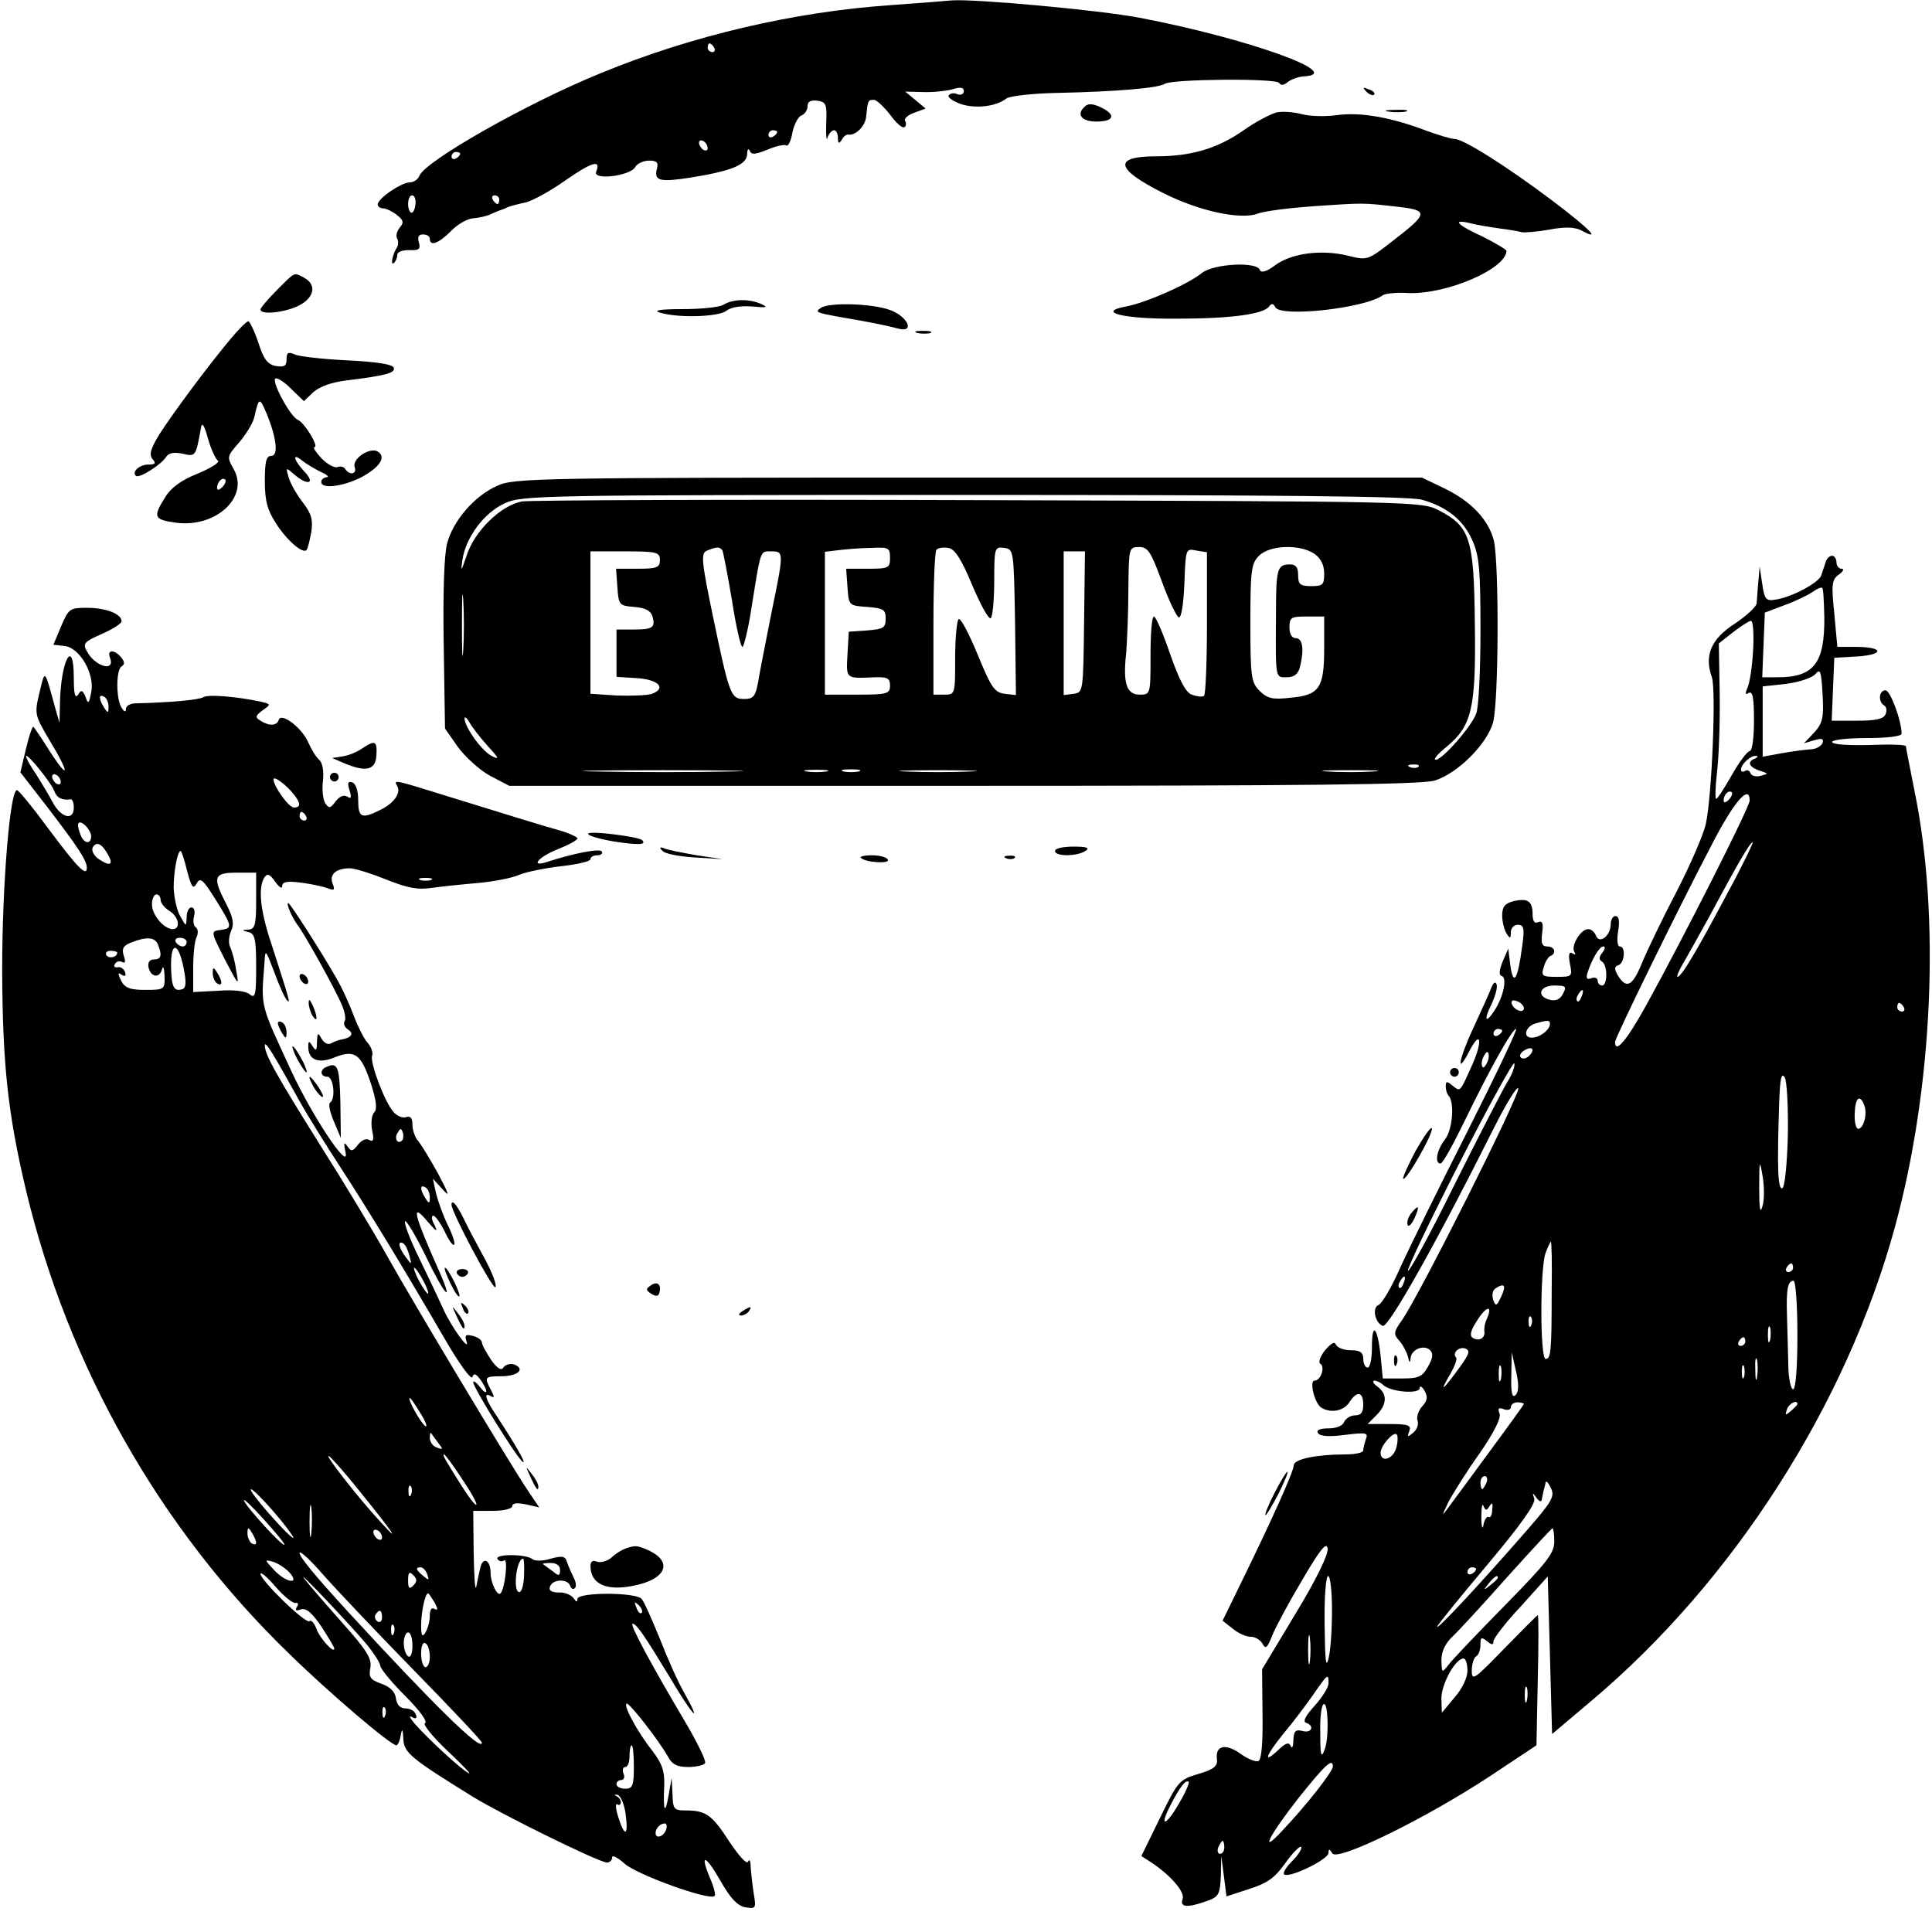 <?xml version="1.0" standalone="no"?>
<!DOCTYPE svg PUBLIC "-//W3C//DTD SVG 20010904//EN"
 "http://www.w3.org/TR/2001/REC-SVG-20010904/DTD/svg10.dtd">
<svg version="1.0" xmlns="http://www.w3.org/2000/svg"
 width="445pt" height="445pt" viewBox="0 0 445 445"
 preserveAspectRatio="xMidYMid meet">

<g transform="translate(0,445) scale(0.1,-0.1)"
fill="#000000" stroke="none">
<path d="M2050 4438 c-220 -15 -456 -70 -665 -156 -170 -69 -406 -203 -419
-237 -3 -8 -13 -15 -22 -15 -19 0 -74 -37 -74 -51 0 -5 6 -9 13 -9 6 0 21 -7
31 -15 15 -12 17 -17 7 -29 -7 -8 -10 -20 -6 -26 3 -5 3 -16 -2 -22 -10 -17
-14 -42 -5 -33 4 4 7 12 7 18 0 7 12 11 28 11 22 -1 26 2 22 17 -4 13 -1 19 9
19 9 0 16 -4 16 -10 0 -18 20 -11 48 17 15 16 38 29 51 30 13 1 31 5 40 9 9 4
18 8 21 9 3 1 12 4 20 8 8 3 27 8 42 11 15 4 56 26 91 51 62 43 82 48 70 19
-7 -20 79 -9 90 11 4 8 19 15 32 15 18 0 22 -4 18 -19 -7 -28 7 -31 78 -20 93
15 129 29 130 54 0 11 3 14 6 8 3 -10 13 -9 40 2 19 8 39 13 44 10 4 -3 11 10
14 29 4 19 13 37 21 40 8 3 14 13 14 21 0 11 7 15 23 13 20 -3 22 -8 20 -53
-1 -27 1 -42 3 -32 3 9 10 17 15 17 5 0 9 -8 9 -17 0 -14 2 -15 9 -5 4 8 11
13 15 12 16 -3 39 19 41 41 4 38 4 39 18 39 6 0 23 -16 37 -34 14 -19 28 -32
33 -29 4 2 5 9 2 14 -4 5 6 14 20 19 l27 10 -24 20 -23 19 40 -1 c22 -1 52 2
68 6 19 6 27 5 27 -4 0 -7 -7 -10 -15 -7 -8 4 -17 2 -20 -3 -3 -4 10 -13 29
-20 35 -11 81 -5 104 13 8 6 62 12 120 13 134 3 230 11 245 21 18 11 256 13
263 2 4 -6 11 -6 20 2 8 6 24 12 36 13 102 5 -130 88 -377 135 -94 18 -382 44
-433 40 -9 -1 -73 -6 -142 -11z m-405 -98 c3 -5 1 -10 -4 -10 -6 0 -11 5 -11
10 0 6 2 10 4 10 3 0 8 -4 11 -10z m145 -194 c0 -3 -4 -8 -10 -11 -5 -3 -10
-1 -10 4 0 6 5 11 10 11 6 0 10 -2 10 -4z m-160 -37 c0 -6 -4 -7 -10 -4 -5 3
-10 11 -10 16 0 6 5 7 10 4 6 -3 10 -11 10 -16z m-570 -13 c0 -3 -4 -8 -10
-11 -5 -3 -10 -1 -10 4 0 6 5 11 10 11 6 0 10 -2 10 -4z m-103 -116 c-1 -11
-5 -20 -9 -20 -4 0 -8 9 -8 20 0 11 4 20 9 20 6 0 9 -9 8 -20z m193 10 c0 -5
-2 -10 -4 -10 -3 0 -8 5 -11 10 -3 6 -1 10 4 10 6 0 11 -4 11 -10z"/>
<path d="M3147 4239 c7 -7 15 -10 18 -7 3 3 -2 9 -12 12 -14 6 -15 5 -6 -5z"/>
<path d="M2497 4203 c-18 -17 -5 -33 28 -33 39 0 46 14 16 30 -23 12 -35 13
-44 3z"/>
<path d="M2940 4191 c-14 -4 -47 -21 -74 -40 -61 -43 -122 -61 -202 -61 -101
0 -96 -29 16 -85 81 -41 178 -62 217 -47 16 6 73 13 128 17 118 8 113 8 192
-1 74 -8 74 -15 -8 -78 -59 -46 -59 -46 -104 -35 -61 15 -130 6 -168 -22 -20
-15 -32 -18 -35 -11 -6 20 -106 15 -134 -7 -32 -26 -130 -69 -175 -77 -69 -13
-5 -29 117 -28 123 0 200 10 213 28 6 8 10 7 14 -1 10 -25 208 -3 248 27 6 4
33 7 60 5 87 -3 223 55 225 97 0 3 -25 18 -55 33 -59 27 -72 41 -29 31 14 -4
45 -9 67 -12 23 -3 47 -7 53 -9 5 -1 34 1 62 6 36 7 58 6 73 -1 49 -27 23 1
-63 66 -106 80 -207 144 -228 144 -8 0 -37 9 -65 19 -81 31 -151 43 -204 36
-27 -4 -64 -3 -82 2 -19 5 -45 7 -59 4z"/>
<path d="M3198 4193 c12 -2 30 -2 40 0 9 3 -1 5 -23 4 -22 0 -30 -2 -17 -4z"/>
<path d="M638 3782 c-21 -21 -38 -41 -38 -45 0 -13 56 -7 88 9 36 18 42 48 13
64 -25 13 -20 15 -63 -28z"/>
<path d="M1666 3748 c-10 -6 -53 -10 -95 -10 -51 0 -68 -3 -51 -8 42 -13 134
-10 153 4 11 9 34 12 60 10 32 -3 37 -2 22 5 -27 13 -66 13 -89 -1z"/>
<path d="M1891 3741 c-16 -11 -16 -11 94 -30 33 -6 71 -14 84 -18 39 -10 22
28 -19 43 -41 15 -139 18 -159 5z"/>
<path d="M530 3668 c-51 -61 -129 -166 -162 -217 -21 -34 -25 -48 -17 -58 9
-10 7 -13 -9 -13 -21 0 -39 -17 -29 -26 7 -7 59 26 70 44 6 9 18 11 37 7 31
-7 31 -7 43 60 2 14 8 5 16 -25 7 -25 18 -48 23 -51 5 -4 -16 -17 -47 -30 -38
-15 -62 -33 -75 -55 -28 -45 -26 -51 26 -58 92 -12 169 60 132 124 -16 28 -15
29 13 61 16 19 32 45 35 59 10 45 12 45 27 10 24 -57 29 -100 12 -100 -12 0
-15 -14 -15 -58 0 -46 6 -67 26 -98 25 -39 61 -70 70 -61 3 3 7 21 11 41 4 28
1 42 -19 68 -14 18 -29 44 -33 58 -7 24 -7 24 12 8 30 -27 51 -23 25 5 -26 27
-30 46 -6 26 10 -8 29 -19 43 -26 14 -6 20 -12 14 -12 -7 -1 -13 -5 -13 -11 0
-17 48 -11 91 10 43 23 60 47 39 60 -18 11 -60 -17 -53 -36 6 -16 -12 -20 -22
-4 -3 5 -11 7 -18 4 -7 -2 -24 7 -37 21 -13 14 -20 25 -16 25 12 0 -23 57 -38
63 -17 7 -60 86 -52 95 4 3 20 -7 36 -23 l30 -29 22 21 c15 13 43 23 78 27 89
11 111 17 107 29 -2 8 -42 14 -108 17 -57 3 -112 9 -121 14 -14 6 -18 4 -18
-12 0 -15 -5 -18 -25 -15 -19 4 -28 16 -40 54 -9 27 -20 49 -23 49 -4 0 -23
-19 -42 -42z m-18 -340 c-7 -7 -12 -8 -12 -2 0 14 12 26 19 19 2 -3 -1 -11 -7
-17z"/>
<path d="M2113 3683 c9 -2 23 -2 30 0 6 3 -1 5 -18 5 -16 0 -22 -2 -12 -5z"/>
<path d="M1145 3331 c-52 -23 -101 -80 -115 -132 -7 -26 -10 -113 -8 -235 l3
-192 30 -43 c17 -23 50 -53 74 -66 l44 -23 1045 0 c798 0 1054 3 1086 12 53
16 121 84 135 134 13 47 14 363 2 418 -12 49 -53 92 -116 122 l-50 24 -1045 0
c-989 0 -1047 -1 -1085 -19z m2130 -32 c57 -16 95 -46 116 -93 16 -35 19 -67
19 -208 0 -92 -4 -178 -10 -192 -11 -30 -78 -106 -93 -106 -7 0 5 14 25 30 58
48 68 88 65 285 -2 195 -11 222 -82 259 -40 21 -46 21 -1060 24 -561 2 -1035
0 -1053 -3 -48 -9 -109 -68 -127 -124 -13 -38 -14 -40 -10 -11 8 53 50 109 98
131 40 18 81 19 1057 19 712 0 1027 -3 1055 -11z m-1611 -117 c2 -4 12 -56 22
-115 9 -59 20 -107 24 -107 3 0 12 35 19 78 24 150 21 142 47 142 30 0 30 0 0
-146 -13 -66 -27 -136 -30 -156 -6 -32 -11 -38 -32 -38 -31 0 -34 9 -72 191
-27 130 -28 145 -13 151 22 9 29 9 35 0z m386 -17 c0 -23 -3 -25 -51 -25 l-50
0 3 -42 c3 -43 3 -43 46 -46 37 -3 42 -6 42 -27 0 -21 -5 -24 -42 -27 l-43 -3
-3 -52 c-3 -57 -5 -56 61 -53 31 1 37 -2 37 -19 0 -19 -6 -21 -75 -21 l-75 0
0 164 0 165 33 4 c17 2 51 5 75 5 39 2 42 0 42 -23z m189 -62 c19 -45 38 -80
43 -77 4 3 8 41 8 85 0 78 1 80 23 77 22 -3 22 -5 25 -171 l2 -168 -26 3 c-23
3 -31 14 -62 90 -20 48 -39 85 -44 82 -4 -3 -8 -43 -8 -90 0 -83 0 -84 -25
-84 l-25 0 0 163 c0 90 3 167 7 171 4 4 16 6 27 4 15 -2 30 -25 55 -85z m437
8 c16 -44 34 -81 39 -83 6 -2 11 30 13 78 3 80 3 81 27 76 l25 -4 0 -164 c0
-89 -3 -165 -7 -167 -5 -3 -17 -1 -28 3 -14 5 -29 34 -50 94 -16 47 -33 86
-37 86 -5 0 -8 -40 -8 -90 0 -89 0 -90 -25 -90 -30 0 -39 26 -31 96 2 27 5 93
5 147 1 95 1 97 25 97 20 0 27 -11 52 -79z m352 63 c14 -10 22 -25 22 -45 0
-26 -3 -29 -30 -29 -25 0 -30 4 -30 25 0 18 -5 25 -19 25 -29 0 -32 -10 -32
-112 -1 -154 -2 -148 25 -148 16 0 26 7 30 23 10 39 7 67 -9 67 -9 0 -15 9
-15 25 0 23 4 25 40 25 l40 0 0 -73 c0 -92 -11 -108 -77 -114 -42 -5 -54 -2
-72 16 -19 19 -21 32 -21 156 0 122 2 137 20 155 25 25 95 27 128 4z m-1508
-14 c0 -17 -7 -20 -51 -20 l-50 0 3 -42 c3 -42 4 -43 39 -46 26 -2 38 -9 42
-22 7 -26 0 -30 -45 -30 l-38 0 0 -54 0 -55 47 -3 c49 -3 69 -23 35 -36 -11
-4 -48 -5 -81 -4 l-61 4 0 164 0 164 80 0 c73 0 80 -2 80 -20z m977 -142 c-2
-161 -2 -163 -24 -166 l-23 -3 0 165 0 166 24 0 25 0 -2 -162z m-1430 -65 c-2
-32 -3 -6 -3 57 0 63 1 89 3 58 2 -32 2 -84 0 -115z m57 -222 c26 -28 27 -32
8 -22 -23 12 -62 67 -62 86 0 6 6 1 12 -10 6 -11 25 -35 42 -54z m2143 -47
c-3 -3 -12 -4 -19 -1 -8 3 -5 6 6 6 11 1 17 -2 13 -5z m-1589 -11 c-81 -2
-216 -2 -300 0 -84 1 -18 3 147 3 165 0 234 -2 153 -3z m225 0 c-13 -2 -33 -2
-45 0 -13 2 -3 4 22 4 25 0 35 -2 23 -4z m75 0 c-10 -2 -26 -2 -35 0 -10 3 -2
5 17 5 19 0 27 -2 18 -5z m255 0 c-40 -2 -106 -2 -145 0 -40 1 -8 3 72 3 80 0
112 -2 73 -3z m930 0 c-29 -2 -77 -2 -105 0 -29 2 -6 3 52 3 58 0 81 -1 53 -3z"/>
<path d="M4205 3155 c-3 -8 -7 -22 -10 -30 -5 -17 -69 -51 -105 -56 -22 -4
-26 0 -31 36 l-6 40 -3 -35 c-2 -19 -3 -42 -4 -50 -1 -8 -24 -29 -51 -47 -54
-35 -70 -73 -52 -123 10 -29 0 -275 -14 -338 -5 -23 -35 -93 -67 -155 -32 -61
-68 -136 -80 -165 -22 -54 -36 -61 -56 -28 -8 14 -8 20 2 23 14 5 17 43 3 43
-6 0 -7 16 -4 35 4 23 2 35 -6 35 -6 0 -11 -8 -11 -19 0 -26 -26 -47 -34 -26
-3 8 -11 15 -18 15 -17 0 -40 -38 -32 -52 4 -7 3 -8 -4 -4 -8 5 -10 -2 -6 -24
6 -29 5 -30 -30 -30 -34 0 -37 2 -30 23 3 12 11 24 15 25 15 6 10 22 -7 22
-12 0 -15 7 -12 30 3 23 1 30 -9 26 -9 -4 -13 3 -13 19 0 30 -12 37 -45 29
-19 -5 -25 -13 -25 -33 0 -14 5 -33 10 -41 8 -13 10 -12 10 3 0 9 7 17 16 17
14 0 16 -8 10 -50 -10 -76 -20 -93 -27 -45 l-5 40 -13 -30 c-8 -20 -9 -31 -2
-33 13 -4 4 -48 -17 -80 -21 -32 -25 -21 -6 16 8 18 14 38 11 45 -3 7 -7 4
-12 -8 -4 -11 -23 -53 -42 -94 -34 -73 -40 -113 -7 -49 26 49 29 17 3 -39 -27
-60 -25 -58 -44 -43 -12 10 -15 10 -15 -2 0 -8 3 -18 6 -21 15 -15 10 -79 -8
-102 -19 -24 -24 -55 -10 -55 5 0 28 42 53 93 60 124 112 217 121 217 4 0 -46
-105 -110 -232 -65 -128 -135 -270 -156 -316 -20 -46 -43 -85 -51 -88 -15 -6
-8 -41 10 -48 13 -5 126 196 255 454 29 58 55 100 57 93 5 -13 -231 -483 -268
-534 -19 -27 -20 -32 -6 -47 8 -9 17 -26 20 -37 3 -14 5 -15 6 -4 1 21 31 33
45 19 8 -8 6 -19 -5 -38 -13 -23 -21 -27 -59 -27 l-45 0 -5 52 c-7 67 -20 80
-20 20 0 -26 -4 -47 -10 -47 -5 0 -10 9 -10 20 0 15 -7 20 -29 20 -16 0 -31 6
-34 13 -3 8 -11 3 -25 -13 -11 -14 -16 -28 -11 -31 12 -7 1 -39 -13 -39 -13 0
0 -52 15 -62 22 -14 52 -8 65 12 17 27 32 25 32 -5 0 -18 -5 -25 -19 -25 -10
0 -21 -7 -25 -15 -3 -9 -18 -15 -36 -15 -20 0 -29 -4 -24 -11 4 -7 25 -9 62
-4 49 6 54 5 48 -10 -3 -9 -6 -21 -6 -26 0 -5 -19 -9 -42 -9 -66 0 -118 -11
-118 -25 0 -14 -51 -127 -122 -272 l-42 -86 23 -18 c13 -11 31 -19 42 -19 10
0 22 -7 27 -16 7 -13 11 -10 22 18 7 18 38 76 69 128 42 72 57 90 59 73 2 -13
-26 -71 -74 -150 l-77 -128 1 -102 c1 -63 -2 -105 -9 -109 -6 -3 -24 4 -41 16
-34 25 -59 20 -55 -11 2 -17 -6 -24 -43 -35 -44 -13 -47 -17 -88 -101 l-43
-88 23 -15 c44 -29 78 -68 72 -84 -7 -19 10 -21 55 -5 28 10 31 15 33 57 l1
47 6 -46 6 -47 52 17 c41 13 59 25 83 59 17 24 34 41 37 38 3 -3 -6 -18 -21
-33 -15 -15 -23 -29 -17 -31 17 -6 101 36 101 50 0 10 2 10 9 -1 12 -19 216
81 363 178 l107 71 3 150 c2 83 2 150 0 150 -1 0 -36 -35 -77 -77 -69 -71 -75
-76 -75 -51 0 15 5 30 10 33 6 3 10 15 10 27 0 17 2 18 15 8 11 -9 15 -10 15
0 0 6 28 43 63 80 l62 69 5 -181 5 -182 90 76 c327 275 588 682 700 1093 87
320 105 714 44 1007 -10 51 -19 96 -19 99 0 4 -38 5 -85 3 -48 -1 -85 1 -85 7
0 5 36 9 80 9 46 0 80 4 80 10 0 30 -26 100 -37 100 -15 0 -18 -26 -3 -35 5
-3 7 -12 3 -20 -4 -11 -22 -15 -65 -15 l-59 0 3 73 3 72 53 3 c63 4 61 22 -3
22 l-43 0 -7 77 c-7 67 -6 78 11 90 10 7 12 13 6 13 -7 0 -12 7 -12 15 0 8 -5
15 -10 15 -6 0 -13 -7 -15 -15z m-3 -126 c1 -107 -24 -139 -108 -139 l-35 0 3
75 3 74 45 17 c25 9 54 23 64 30 11 8 21 12 23 10 3 -2 4 -32 5 -67z m-164
-76 c-2 -38 -8 -77 -13 -87 -6 -14 -5 -17 3 -12 9 5 12 -12 12 -63 0 -40 -4
-71 -10 -71 -5 0 -24 -25 -41 -55 -17 -30 -33 -55 -36 -55 -3 0 -2 28 2 63 4
34 7 114 6 178 l-2 117 33 26 c18 14 37 26 41 26 5 0 7 -30 5 -67z m140 -191
l-23 -24 24 7 c17 5 22 4 19 -6 -3 -8 -16 -15 -29 -15 -13 -1 -43 -5 -66 -9
l-43 -8 0 81 0 81 55 6 c30 4 60 14 67 23 11 13 13 5 16 -48 3 -54 0 -66 -20
-88z m-135 -59 c-20 -7 -15 -20 10 -28 21 -7 21 -7 2 -12 -10 -3 -21 0 -23 6
-2 6 -8 9 -13 5 -5 -3 -9 -1 -9 3 0 13 22 33 35 32 5 0 4 -3 -2 -6z m-61 -95
c-7 -7 -12 -8 -12 -2 0 6 3 14 7 17 3 4 9 5 12 2 2 -3 -1 -11 -7 -17z m48 -2
c0 -15 -150 -311 -238 -471 -46 -83 -72 -113 -72 -85 0 10 145 306 223 455 51
99 87 140 87 101z m-51 -213 c-69 -130 -106 -193 -115 -193 -3 0 3 15 14 33
10 17 36 64 57 102 67 125 96 175 102 175 2 0 -23 -53 -58 -117z m-288 -137
c-8 -10 -9 -16 -1 -21 13 -8 13 -55 0 -55 -5 0 -10 5 -10 11 0 6 -7 9 -14 6
-11 -4 -13 -1 -10 11 11 34 28 62 37 62 5 0 4 -6 -2 -14z m-91 -95 c-6 -13
-17 -17 -30 -14 -32 8 -24 33 10 33 27 0 29 -2 20 -19z m43 -6 c-3 -9 -8 -14
-10 -11 -3 3 -2 9 2 15 9 16 15 13 8 -4z m-133 -27 c0 -13 -23 -5 -28 10 -2 7
2 10 12 6 9 -3 16 -11 16 -16z m875 2 c3 -5 1 -10 -4 -10 -6 0 -11 5 -11 10 0
6 2 10 4 10 3 0 8 -4 11 -10z m-815 -38 c0 -14 -23 -32 -42 -32 -22 0 -14 27
10 33 28 8 32 7 32 -1z m-110 -16 c0 -3 -4 -8 -10 -11 -5 -3 -10 -1 -10 4 0 6
5 11 10 11 6 0 10 -2 10 -4z m62 -58 c-6 -6 -15 -8 -19 -4 -4 4 -1 11 7 16 19
12 27 3 12 -12z m-96 -14 c-4 -9 -9 -15 -11 -12 -3 3 -3 13 1 22 4 9 9 15 11
12 3 -3 3 -13 -1 -22z m46 -46 c-11 -18 -66 -125 -122 -237 -55 -112 -104
-201 -107 -198 -3 3 50 114 118 247 68 133 125 236 127 231 2 -6 -5 -26 -16
-43z m646 -124 c-2 -67 -7 -119 -13 -121 -10 -3 -12 47 -7 197 2 56 5 71 13
58 5 -10 8 -69 7 -134z m176 70 c8 -20 -2 -54 -14 -54 -5 0 -9 16 -8 35 1 37
12 46 22 19z m-235 -234 c-5 -17 -7 -2 -7 45 0 64 1 66 8 25 4 -25 4 -56 -1
-70z m-485 -193 c0 -142 -2 -157 -14 -157 -13 0 -13 210 0 244 5 14 11 26 12
26 2 0 3 -51 2 -113z m556 53 c0 -5 -5 -10 -11 -10 -5 0 -7 5 -4 10 3 6 8 10
11 10 2 0 4 -4 4 -10z m-897 -35 c-3 -9 -8 -14 -10 -11 -3 3 -2 9 2 15 9 16
15 13 8 -4z m907 -120 c0 -77 -4 -125 -10 -125 -5 0 -11 26 -11 58 -1 31 -2
82 -3 112 -2 61 2 80 15 80 5 0 9 -56 9 -125z m-682 89 c-11 -23 -13 -24 -19
-7 -3 10 -1 21 5 25 21 14 26 8 14 -18z m-33 -51 c-5 -10 -7 -23 -6 -30 2 -15
-12 -23 -26 -15 -9 5 -6 17 9 40 21 34 37 37 23 5z m102 -15 c-3 -8 -6 -5 -6
6 -1 11 2 17 5 13 3 -3 4 -12 1 -19z m550 -35 c-3 -10 -5 -4 -5 12 0 17 2 24
5 18 2 -7 2 -21 0 -30z m-57 -3 c0 -5 -5 -10 -11 -10 -5 0 -7 5 -4 10 3 6 8
10 11 10 2 0 4 -4 4 -10z m-657 -58 c-39 -54 -49 -62 -25 -21 12 20 19 39 16
42 -10 10 6 26 21 21 12 -5 9 -13 -12 -42z m128 -65 c-8 -8 -11 4 -10 44 l1
54 10 -44 c7 -30 6 -47 -1 -54z m556 41 c-2 -13 -4 -5 -4 17 -1 22 1 32 4 23
2 -10 2 -28 0 -40z m-590 -5 c-3 -10 -5 -4 -5 12 0 17 2 24 5 18 2 -7 2 -21 0
-30z m560 5 c-3 -7 -5 -2 -5 12 0 14 2 19 5 13 2 -7 2 -19 0 -25z m-831 -18
c16 -16 84 -22 84 -7 0 6 5 4 11 -6 8 -14 7 -23 -5 -36 -9 -10 -14 -25 -11
-33 3 -8 -1 -21 -10 -28 -13 -11 -14 -10 -9 4 5 13 -2 16 -45 16 l-51 0 20 20
c25 25 26 49 3 66 -10 7 -13 14 -7 14 5 0 15 -5 20 -10z m324 -44 c0 -1 -35
-50 -78 -108 -42 -57 -85 -116 -95 -129 -17 -23 -17 -23 -1 11 10 19 41 69 71
111 34 49 51 83 47 93 -5 12 -2 15 10 10 9 -3 16 -1 16 5 0 6 7 11 15 11 8 0
15 -2 15 -4z m630 0 c0 -2 -7 -9 -15 -16 -13 -11 -14 -10 -9 4 5 14 24 23 24
12z m-924 -101 c-7 -26 -36 -35 -36 -11 0 16 30 50 37 42 3 -3 3 -17 -1 -31z
m208 -80 c-4 -8 -8 -15 -10 -15 -2 0 -4 7 -4 15 0 8 4 15 10 15 5 0 7 -7 4
-15z m91 -112 c-103 -118 -205 -228 -205 -220 0 3 52 67 115 142 79 94 112
141 109 153 -5 14 -4 15 5 2 6 -8 11 -10 12 -5 1 6 3 15 4 20 2 6 4 15 5 20 1
6 6 0 12 -12 10 -20 3 -31 -57 -100z m-84 58 c6 10 8 7 6 -8 0 -12 -4 -20 -8
-17 -4 2 -10 -6 -12 -18 -2 -13 -5 -5 -5 17 0 22 2 34 5 26 5 -11 7 -11 14 0z
m149 -82 c0 -27 -18 -49 -115 -148 -63 -64 -121 -125 -129 -136 -15 -19 -15
-19 -16 11 0 20 9 39 26 55 14 13 71 75 126 137 55 61 102 112 104 112 2 0 4
-14 4 -31z m-180 -63 c0 -3 -4 -8 -10 -11 -5 -3 -10 -1 -10 4 0 6 5 11 10 11
6 0 10 -2 10 -4z m-332 -94 c0 -43 -3 -93 -8 -112 -6 -25 -8 -4 -9 78 -1 61 3
112 8 112 5 0 9 -35 9 -78z m382 74 c0 -2 -8 -10 -17 -17 -16 -13 -17 -12 -4
4 13 16 21 21 21 13z m-433 -193 c-2 -16 -4 -3 -4 27 0 30 2 43 4 28 2 -16 2
-40 0 -55z m363 -21 c0 -16 -12 -42 -30 -62 l-29 -35 -1 33 c0 33 32 92 51 92
5 0 9 -13 9 -28z m-320 -29 c0 -10 -15 -33 -32 -52 -20 -22 -28 -36 -20 -39
21 -7 13 -25 -8 -19 -16 4 -20 0 -21 -21 0 -15 -3 -21 -6 -14 -4 10 -11 8 -29
-9 -37 -35 -28 -11 14 40 21 25 51 65 67 88 34 49 35 49 35 26z m457 -40 c-3
-10 -5 -4 -5 12 0 17 2 24 5 18 2 -7 2 -21 0 -30z m-466 -113 c-8 -21 -10 -14
-10 36 -1 33 2 64 7 68 11 12 14 -77 3 -104z m19 -39 c0 -11 -60 -88 -115
-146 -56 -61 -33 -14 37 75 60 75 78 92 78 71z m-355 -86 c-30 -52 -46 -55
-19 -3 21 41 35 60 42 54 2 -3 -8 -26 -23 -51z m105 -100 c0 -8 -4 -15 -10
-15 -5 0 -7 7 -4 15 4 8 8 15 10 15 2 0 4 -7 4 -15z"/>
<path d="M141 3008 l-18 -43 26 -3 c35 -4 70 -65 61 -107 -5 -26 -7 -28 -13
-10 -7 16 -10 17 -17 5 -7 -10 -10 1 -10 38 0 98 -31 40 -32 -63 l-1 -40 -10
35 c-25 91 -23 89 -36 35 -12 -50 -11 -52 23 -110 46 -75 47 -97 1 -26 -18 29
-36 55 -38 57 -2 2 -10 -20 -17 -50 l-13 -55 59 -76 c75 -98 94 -127 94 -144
0 -22 -23 2 -92 95 -34 46 -65 84 -69 84 -16 0 -34 -218 -34 -415 1 -217 13
-330 55 -507 97 -406 309 -780 607 -1068 92 -90 233 -210 246 -210 3 0 8 10
10 23 3 17 5 15 6 -8 1 -32 17 -45 161 -134 67 -41 290 -151 308 -151 6 0 12
5 12 12 0 6 12 0 28 -14 26 -25 197 -87 208 -75 3 2 -2 22 -11 42 -24 58 -10
53 25 -8 22 -39 38 -56 56 -60 25 -4 26 -3 20 32 -3 20 -6 47 -7 61 0 14 -3
19 -6 12 -3 -7 -21 13 -43 46 -40 62 -54 72 -101 72 -27 0 -29 3 -30 38 l-2
37 -7 -40 c-8 -47 -13 -38 -10 23 1 33 -5 50 -28 80 -33 42 -66 102 -59 108 5
5 77 -88 96 -123 9 -17 21 -23 46 -23 18 0 36 4 39 9 3 5 -18 48 -47 97 -73
123 -128 224 -120 224 9 0 26 -25 85 -122 53 -90 78 -116 34 -37 -14 24 -39
80 -56 124 -18 44 -36 85 -42 92 -13 16 -148 16 -148 0 0 -8 -3 -7 -9 2 -5 7
-20 14 -34 13 -17 0 -24 5 -20 14 6 17 40 18 46 2 2 -7 7 -10 11 -6 4 3 3 14
-3 25 -5 10 -12 26 -15 35 -4 14 -11 15 -37 8 -19 -6 -37 -6 -43 -1 -15 12
-88 12 -80 0 3 -5 10 -7 15 -3 10 6 2 -65 -8 -76 -7 -8 -23 24 -23 47 0 30
-18 39 -24 11 -3 -13 -7 -32 -9 -43 -3 -11 -5 24 -6 78 l-1 97 45 0 c26 0 45
5 45 11 0 7 11 8 31 4 l31 -7 -29 43 c-38 57 -254 416 -323 539 -29 52 -97
165 -151 250 -104 166 -129 211 -129 232 0 13 20 -20 82 -132 17 -30 59 -98
93 -150 65 -100 143 -228 240 -395 32 -55 60 -94 63 -87 3 10 8 8 18 -5 7 -10
14 -22 14 -27 0 -6 -7 -1 -15 10 -8 10 -15 15 -15 10 0 -12 101 -175 114 -183
10 -7 -17 40 -61 107 -25 37 -30 55 -12 44 8 -5 8 -1 0 14 -16 30 -15 32 23
32 38 0 57 16 31 27 -10 3 -20 0 -25 -6 -5 -9 -14 -4 -29 17 -11 17 -21 34
-21 40 0 5 -9 12 -21 15 -16 4 -19 2 -15 -11 11 -31 -35 32 -53 73 -10 22 -35
75 -56 118 -21 43 -35 80 -32 84 3 3 25 -34 48 -81 42 -88 66 -115 31 -35 -61
137 -66 162 -26 114 19 -22 23 -24 15 -7 -7 12 -8 22 -3 22 4 0 16 -16 26 -36
9 -20 19 -34 22 -31 3 3 -4 24 -15 46 -11 23 -23 56 -27 74 l-7 32 23 -25 c17
-19 14 -11 -10 35 -18 33 -39 67 -46 76 -8 8 -14 26 -14 38 0 16 -5 21 -14 18
-8 -3 -21 2 -29 11 -21 23 -55 114 -50 130 3 7 -2 21 -11 31 -8 9 -22 37 -31
61 -9 24 -27 65 -42 90 -35 61 -105 170 -109 170 -6 0 9 -34 21 -50 15 -19 86
-146 102 -184 7 -15 10 -33 7 -38 -4 -6 0 -14 7 -19 15 -9 9 -19 -13 -23 -7
-1 -18 -5 -25 -9 -7 -4 -16 0 -22 10 -9 16 -10 15 -11 -7 0 -20 -2 -22 -10
-10 -8 13 -10 13 -10 -1 0 -31 24 -40 62 -24 46 18 60 7 83 -63 12 -38 14 -57
7 -64 -6 -6 -8 -24 -5 -41 5 -22 3 -28 -6 -23 -7 5 -18 0 -26 -10 -13 -17 -16
-17 -25 -4 -8 11 -9 8 -4 -15 9 -45 -78 86 -125 188 -72 156 -70 145 -62 247
2 35 2 35 23 -20 11 -30 24 -59 29 -64 9 -10 6 0 -35 127 -27 80 -32 132 -17
156 7 10 12 8 25 -10 9 -13 16 -17 16 -10 0 10 11 12 43 8 24 -3 51 -9 62 -13
15 -6 17 -4 11 11 -8 21 8 35 40 35 11 0 49 -12 84 -26 50 -20 73 -24 105 -19
22 3 69 8 104 11 35 3 79 11 97 19 17 7 62 16 98 20 36 4 66 11 66 16 0 5 7 9
16 9 8 0 13 4 10 9 -5 7 -64 -4 -128 -25 -39 -12 -15 14 27 30 25 10 45 21 45
25 0 3 -21 13 -47 20 -43 12 -90 27 -301 92 -71 22 -75 22 -68 10 11 -16 -5
-40 -37 -56 -44 -22 -52 -19 -52 22 0 21 -5 38 -14 41 -10 3 -11 -2 -6 -18 5
-17 4 -21 -5 -15 -8 5 -18 1 -27 -11 -12 -16 -15 -17 -24 -4 -5 8 -8 32 -5 52
2 23 -1 41 -9 48 -7 6 -18 24 -25 40 -14 33 -62 70 -68 52 -4 -14 -22 -15 -42
-2 -13 8 -12 11 5 24 20 14 19 14 -5 20 -58 12 -121 17 -132 10 -10 -6 -72
-12 -155 -14 -13 0 -23 -6 -23 -13 0 -8 -4 -7 -10 3 -13 20 -13 87 0 95 8 5 7
11 -1 21 -15 18 -33 18 -26 0 14 -35 -34 -22 -53 14 -10 18 -6 22 35 40 25 11
45 24 45 29 0 17 -36 31 -80 31 -39 0 -42 -2 -59 -42z m109 -186 c0 -15 -2
-15 -10 -2 -13 20 -13 33 0 25 6 -3 10 -14 10 -23z m-125 -194 c6 -16 18 -22
38 -19 4 0 7 -8 7 -19 0 -31 -29 -24 -48 11 -9 17 -27 47 -39 66 -13 18 -23
37 -23 41 0 11 59 -62 65 -80z m15 21 c0 -6 -4 -7 -10 -4 -5 3 -10 11 -10 16
0 6 5 7 10 4 6 -3 10 -11 10 -16z m537 -29 c16 -20 16 -30 0 -30 -12 0 -47 49
-47 65 0 9 30 -13 47 -35z m28 -50 c3 -5 1 -10 -4 -10 -6 0 -11 5 -11 10 0 6
2 10 4 10 3 0 8 -4 11 -10z m-495 -46 c0 -19 -16 -18 -24 2 -11 27 -7 37 9 24
8 -7 15 -19 15 -26z m40 -45 c12 -22 2 -25 -25 -6 -10 8 -15 19 -11 26 9 14
22 7 36 -20z m181 -35 c10 -38 14 -43 22 -29 8 15 14 10 43 -36 40 -64 40 -67
12 -71 -23 -3 -23 -3 10 -68 32 -61 33 -63 26 -25 -3 22 -10 46 -14 54 -4 8
-3 24 2 36 8 17 5 32 -11 63 -32 62 -29 72 24 72 l45 0 0 -65 c0 -55 -3 -65
-17 -66 -17 -1 -17 -2 0 -6 14 -4 17 -16 17 -80 0 -65 -2 -74 -15 -63 -9 7
-36 11 -72 8 l-58 -3 0 55 c0 30 3 63 8 72 4 9 3 19 -2 22 -5 3 -7 15 -4 26 3
11 0 20 -6 20 -6 0 -11 -10 -11 -22 -1 -23 -1 -23 -15 2 -8 14 -14 43 -15 65
0 39 9 85 16 85 2 0 9 -21 15 -46z m562 -21 c-7 -2 -19 -2 -25 0 -7 3 -2 5 12
5 14 0 19 -2 13 -5z m-623 -46 c0 -7 9 -18 20 -25 22 -13 27 -42 8 -42 -20 0
-48 32 -48 57 0 12 5 23 10 23 6 0 10 -6 10 -13z m-6 -103 c10 -25 7 -34 -10
-34 -9 0 -14 -7 -12 -17 4 -23 25 -28 31 -6 3 10 5 3 6 -14 1 -32 0 -33 -44
-33 -35 0 -47 4 -56 21 -8 17 -8 20 1 14 8 -5 11 -3 8 6 -3 8 -11 13 -17 11
-7 -1 -10 2 -6 8 3 6 11 7 17 4 6 -4 8 1 3 15 -5 16 -1 23 17 30 35 14 55 13
62 -5z m66 6 c0 -5 -4 -10 -9 -10 -6 0 -13 5 -16 10 -3 6 1 10 9 10 9 0 16 -4
16 -10z m-7 -60 c6 -30 6 -45 -2 -48 -20 -7 -26 3 -27 51 -1 60 17 58 29 -3z
m-153 36 c0 -11 -19 -15 -25 -6 -3 5 1 10 9 10 9 0 16 -2 16 -4z m656 -433
c-10 -10 -19 5 -10 18 6 11 8 11 12 0 2 -7 1 -15 -2 -18z m64 -131 c0 -15 -2
-15 -10 -2 -13 20 -13 33 0 25 6 -3 10 -14 10 -23z m-47 -134 c6 -22 5 -22 -8
-4 -17 22 -20 40 -6 32 5 -3 11 -16 14 -28z m32 -58 c9 -16 13 -30 11 -30 -3
0 -12 14 -21 30 -9 17 -13 30 -11 30 3 0 12 -13 21 -30z m-6 -306 c12 -19 16
-32 11 -29 -11 7 -43 65 -36 65 2 0 13 -16 25 -36z m40 -67 c12 -15 12 -17 -3
-11 -9 3 -16 13 -16 22 0 8 1 13 3 11 1 -2 9 -12 16 -22z m-178 -115 c76 -94
94 -121 45 -67 -50 54 -133 160 -118 151 6 -4 39 -41 73 -84z m233 32 c21 -31
36 -58 33 -60 -2 -2 -17 17 -34 44 -39 62 -45 72 -40 72 2 0 21 -25 41 -56z
m-392 -129 c11 -16 -3 -5 -31 25 -28 30 -56 64 -62 75 -13 26 67 -60 93 -100z
m275 93 c-3 -8 -6 -5 -6 6 -1 11 2 17 5 13 3 -3 4 -12 1 -19z m-292 -116 c-4
-5 -89 88 -93 102 -2 6 19 -14 46 -44 27 -30 49 -56 47 -58z m62 26 c-2 -18
-4 -6 -4 27 0 33 2 48 4 33 2 -15 2 -42 0 -60z m-127 -21 c0 -5 -4 -5 -10 -2
-5 3 -10 14 -10 23 0 15 2 15 10 2 5 -8 10 -19 10 -23z m290 12 c0 -6 -4 -7
-10 -4 -5 3 -10 11 -10 16 0 6 5 7 10 4 6 -3 10 -11 10 -16z m77 -310 c84 -86
153 -159 153 -163 0 -22 -111 87 -305 298 -80 87 -115 130 -115 139 0 7 26
-17 57 -53 32 -36 126 -135 210 -221z m-291 230 c27 -30 -7 -25 -35 5 -22 24
-22 24 -3 19 11 -3 28 -14 38 -24z m541 -9 c-1 -23 -6 -39 -12 -37 -14 5 -5
77 10 77 2 0 3 -18 2 -40z m83 14 c0 -14 -3 -15 -17 -3 -10 7 -20 15 -22 16
-2 2 5 3 17 3 14 0 22 -6 22 -16z m-306 -10 c5 -14 4 -15 -9 -4 -17 14 -19 20
-6 20 5 0 12 -7 15 -16z m-303 -66 c6 1 7 -3 3 -9 -5 -9 -2 -10 9 -6 12 4 25
-7 47 -39 16 -25 30 -48 30 -51 0 -13 -33 23 -41 45 -5 14 -13 22 -16 18 -8
-8 -113 94 -113 109 1 5 16 -8 35 -30 19 -22 40 -39 46 -37z m165 -97 c15 -19
29 -40 30 -48 1 -8 28 -40 59 -71 31 -31 51 -58 44 -61 -6 -2 17 -31 52 -64
35 -33 57 -56 48 -51 -20 11 -95 81 -124 114 -11 13 -14 20 -6 15 9 -5 12 -3
9 6 -3 8 -13 14 -24 14 -12 0 -20 8 -22 23 -2 16 -14 27 -34 34 -25 9 -29 15
-25 36 4 22 -8 41 -67 107 -39 44 -78 89 -86 100 -16 22 102 -102 146 -154z
m106 137 c-9 -9 -12 -7 -12 12 0 19 3 21 12 12 9 -9 9 -15 0 -24z m49 -39 c8
-15 8 -19 0 -15 -7 5 -11 -2 -11 -16 0 -13 -5 -30 -10 -38 -7 -12 -10 -8 -10
15 0 31 9 75 16 75 2 0 8 -10 15 -21z m477 -24 c-3 -3 -9 2 -12 12 -6 14 -5
15 5 6 7 -7 10 -15 7 -18z m-598 -11 c0 -8 -5 -12 -10 -9 -6 4 -8 11 -5 16 9
14 15 11 15 -7z m27 -36 c-3 -8 -6 -5 -6 6 -1 11 2 17 5 13 3 -3 4 -12 1 -19z
m43 -29 c0 -17 -4 -28 -10 -24 -5 3 -10 17 -10 31 0 13 5 24 10 24 6 0 10 -14
10 -31z m40 -25 c0 -13 -4 -24 -10 -24 -5 0 -10 14 -10 31 0 17 4 28 10 24 6
-3 10 -17 10 -31z m-103 -136 c-3 -8 -6 -5 -6 6 -1 11 2 17 5 13 3 -3 4 -12 1
-19z m573 -118 c0 -43 -3 -50 -20 -50 -11 0 -20 5 -20 10 0 6 5 10 11 10 6 0
9 7 5 15 -3 8 -1 15 4 15 6 0 10 11 10 25 0 14 2 25 5 25 3 0 5 -22 5 -50z
m-19 -108 c7 -51 -2 -55 -17 -7 -6 19 -7 32 -2 29 4 -3 8 -1 8 5 0 5 -5 12
-10 14 -6 3 -5 4 2 3 7 -1 16 -21 19 -44z m93 -37 c-6 -16 -24 -21 -24 -7 0
11 11 22 21 22 5 0 6 -7 3 -15z"/>
<path d="M490 2208 c0 -9 5 -20 10 -23 13 -8 13 5 0 25 -8 13 -10 13 -10 -2z"/>
<path d="M834 2726 c-11 -8 -31 -16 -44 -18 l-25 -4 28 -12 c50 -21 72 -16 74
18 2 34 -3 36 -33 16z"/>
<path d="M760 2660 c0 -5 5 -10 10 -10 6 0 10 5 10 10 0 6 -4 10 -10 10 -5 0
-10 -4 -10 -10z"/>
<path d="M1355 2530 c-3 -4 23 -12 58 -18 58 -9 77 -8 66 3 -9 8 -120 22 -124
15z"/>
<path d="M1526 2490 c7 -7 40 -13 75 -15 l64 -4 -60 9 c-33 6 -67 12 -75 16
-11 4 -12 2 -4 -6z"/>
<path d="M2430 2490 c0 -13 50 -13 70 0 11 7 4 10 -27 10 -24 0 -43 -4 -43
-10z"/>
<path d="M1983 2474 c11 -11 68 -14 62 -4 -3 6 -20 10 -37 10 -17 0 -29 -3
-25 -6z"/>
<path d="M2318 2473 c7 -3 16 -2 19 1 4 3 -2 6 -13 5 -11 0 -14 -3 -6 -6z"/>
<path d="M690 2201 c0 -5 5 -13 10 -16 6 -3 10 -2 10 4 0 5 -4 13 -10 16 -5 3
-10 2 -10 -4z"/>
<path d="M711 2140 c0 -8 4 -22 9 -30 12 -18 12 -2 0 25 -6 13 -9 15 -9 5z"/>
<path d="M640 2093 c0 -4 5 -15 10 -23 8 -13 10 -13 10 2 0 9 -4 20 -10 23 -5
3 -10 3 -10 -2z"/>
<path d="M685 2010 c9 -16 18 -30 21 -30 2 0 -2 14 -11 30 -9 17 -18 30 -21
30 -2 0 2 -13 11 -30z"/>
<path d="M753 1993 c-17 -6 -16 -23 1 -23 14 0 20 -51 6 -60 -4 -3 0 -22 9
-43 l16 -38 -1 83 c-2 80 -6 92 -31 81z"/>
<path d="M3340 1980 c0 -5 5 -10 10 -10 6 0 10 5 10 10 0 6 -4 10 -10 10 -5 0
-10 -4 -10 -10z"/>
<path d="M720 1951 c5 -11 15 -23 21 -27 6 -3 3 5 -6 20 -20 30 -30 35 -15 7z"/>
<path d="M3261 1800 c-18 -34 -31 -63 -29 -65 6 -7 70 105 66 116 -2 5 -18
-18 -37 -51z"/>
<path d="M1040 1675 c0 -17 94 -194 101 -190 4 3 -6 31 -23 63 -17 31 -40 74
-50 95 -16 33 -28 46 -28 32z"/>
<path d="M3250 1655 c-6 -8 -10 -19 -8 -26 2 -6 9 0 16 15 13 29 10 33 -8 11z"/>
<path d="M1037 1495 c9 -19 18 -33 21 -31 4 5 -26 66 -33 66 -3 0 3 -16 12
-35z"/>
<path d="M1052 1518 c2 -5 8 -9 13 -9 5 0 11 4 13 9 1 5 -4 9 -13 9 -9 0 -14
-4 -13 -9z"/>
<path d="M1500 1490 c-13 -9 -13 -11 0 -20 10 -6 16 -6 18 0 7 20 -3 30 -18
20z"/>
<path d="M1066 1437 c3 -10 9 -15 12 -12 3 3 0 11 -7 18 -10 9 -11 8 -5 -6z"/>
<path d="M1051 1420 c14 -31 19 -36 19 -24 0 6 -7 19 -16 30 -14 18 -14 18 -3
-6z"/>
<path d="M1710 1430 c-9 -6 -10 -10 -3 -10 6 0 15 5 18 10 8 12 4 12 -15 0z"/>
<path d="M3211 1314 c0 -11 3 -14 6 -6 3 7 2 16 -1 19 -3 4 -6 -2 -5 -13z"/>
<path d="M1221 1050 c14 -31 19 -36 19 -24 0 6 -7 19 -16 30 -14 18 -14 18 -3
-6z"/>
<path d="M2935 1010 c-14 -27 -23 -50 -20 -50 2 0 16 23 30 50 14 28 23 50 20
50 -2 0 -16 -22 -30 -50z"/>
<path d="M1440 883 c-8 -3 -23 -12 -32 -21 -10 -8 -24 -12 -33 -9 -10 4 -15 1
-15 -11 1 -43 41 -59 110 -42 66 16 78 54 24 79 -27 12 -31 12 -54 4z"/>
</g>
</svg>
